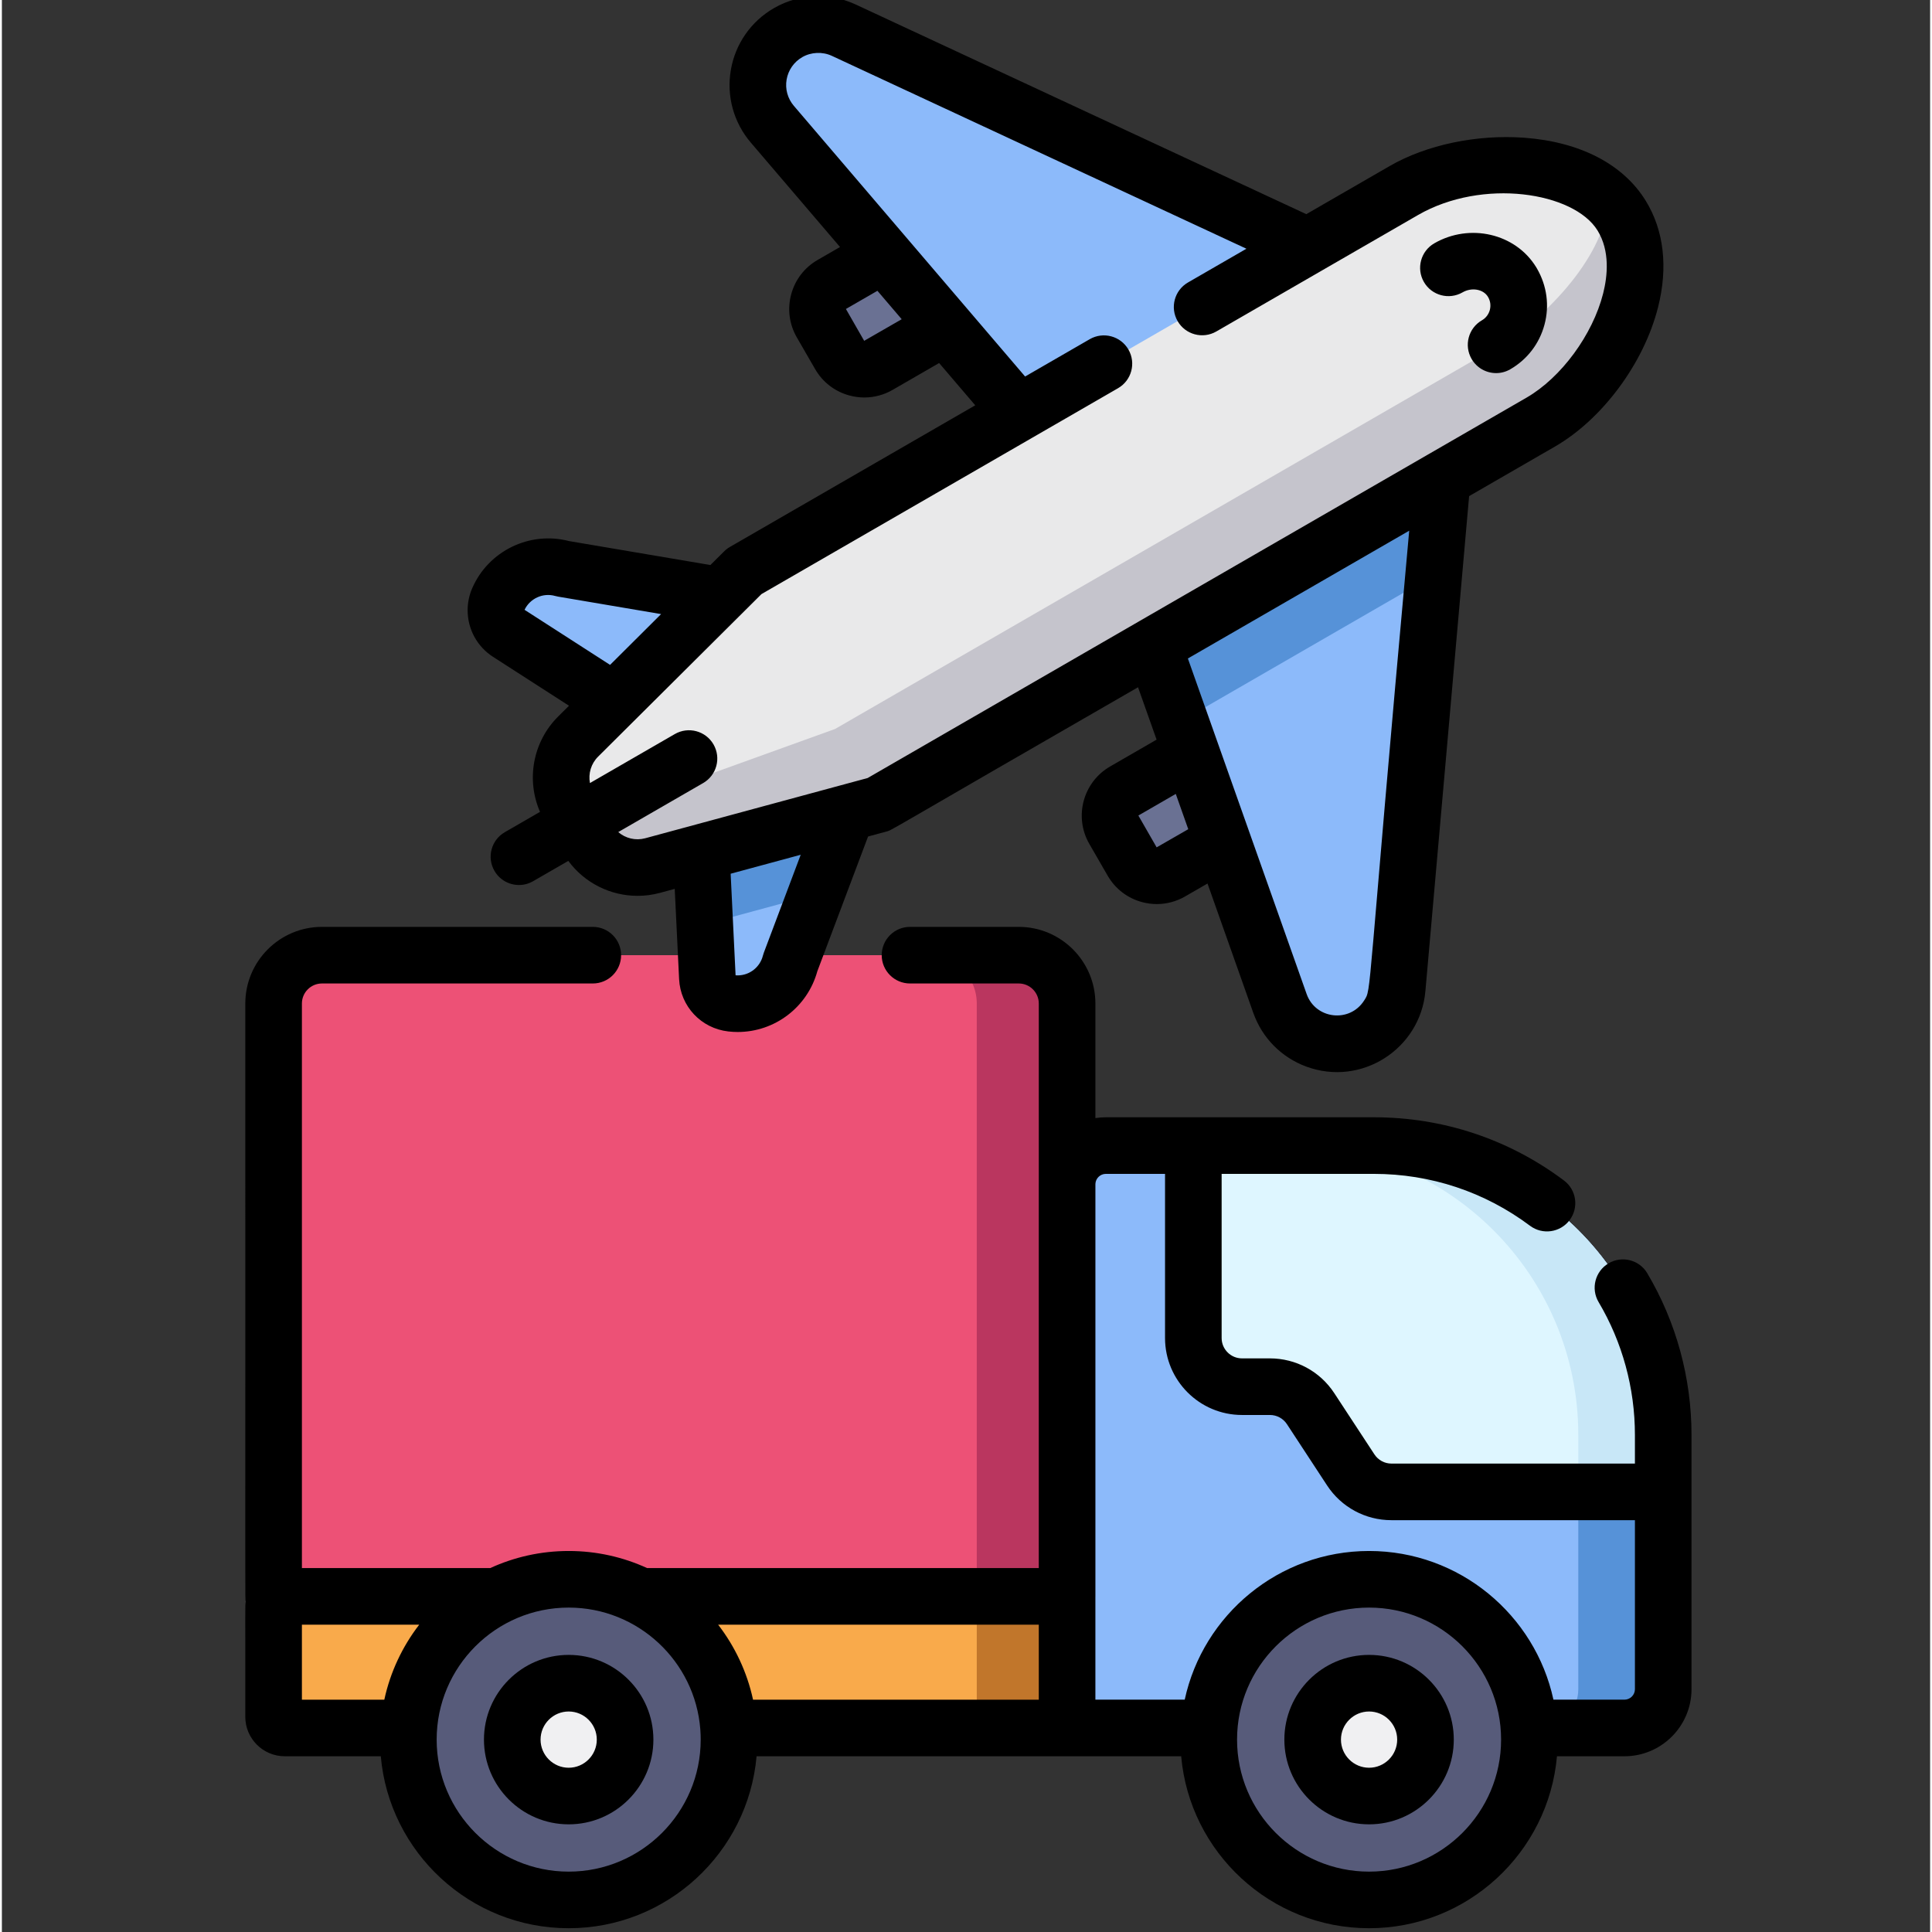 <svg id="icon" height="511pt" viewBox="-64 1 511 511.999" width="511pt" xmlns="http://www.w3.org/2000/svg"><rect x="-64" y="1" width="511" height="511.999" fill="#333333" stroke="none"/><path d="m8.012 266.941v157.113h210.281v-157.113c0-7.074-5.734-12.809-12.809-12.809h-184.664c-7.074 0-12.809 5.734-12.809 12.809zm0 0" fill="#ed5176"/><path d="m205.484 254.133h-23.938c7.074 0 12.809 5.734 12.809 12.809v157.113h23.938v-157.113c0-7.074-5.734-12.809-12.809-12.809zm0 0" fill="#ba365f"/><path d="m8.012 427.02v28.949c0 1.637 1.328 2.965 2.965 2.965h222.973v-34.879h-222.973c-1.637 0-2.965 1.328-2.965 2.965zm0 0" fill="#f9aa4b"/><path d="m194.355 424.055h39.594v34.879h-39.594zm0 0" fill="#c1762b"/><path d="m365.984 458.934h-147.691v-144.062c0-5.68 4.602-10.281 10.281-10.281h70.992c42.359 0 76.699 34.34 76.699 76.699v67.363c0 5.676-4.602 10.281-10.281 10.281zm0 0" fill="#8cbafa"/><path d="m299.566 304.59h-22.5c42.359 0 76.699 34.34 76.699 76.699v67.363c0 5.676-4.602 10.281-10.281 10.281h22.5c5.68 0 10.281-4.605 10.281-10.281v-67.363c0-42.359-34.34-76.699-76.699-76.699zm0 0" fill="#5692d8"/><path d="m299.566 304.59h-47.82v51.004c0 7.121 5.77 12.891 12.891 12.891h7.402c4.344 0 8.398 2.191 10.781 5.824l10.641 16.23c2.383 3.637 6.434 5.824 10.781 5.824h72.023v-15.074c0-42.359-34.34-76.699-76.699-76.699zm0 0" fill="#def6ff"/><path d="m299.566 304.59h-22.5c42.359 0 76.699 34.34 76.699 76.699v15.074h22.5v-15.074c0-42.359-34.34-76.699-76.699-76.699zm0 0" fill="#c8e7f7"/><path d="m340.805 462.016c0 23.461-19.02 42.484-42.484 42.484-23.465 0-42.488-19.023-42.488-42.484 0-23.465 19.023-42.488 42.488-42.488 23.465 0 42.484 19.023 42.484 42.488zm0 0" fill="#575b7a"/><path d="m313.27 462.016c0 8.258-6.691 14.949-14.949 14.949-8.258 0-14.953-6.691-14.953-14.949s6.695-14.953 14.953-14.953c8.258 0 14.949 6.695 14.949 14.953zm0 0" fill="#f0f0f2"/><path d="m128.691 462.016c0 23.461-19.02 42.484-42.484 42.484-23.465 0-42.488-19.023-42.488-42.484 0-23.465 19.023-42.488 42.488-42.488 23.465 0 42.484 19.023 42.484 42.488zm0 0" fill="#575b7a"/><path d="m101.156 462.016c0 8.258-6.691 14.949-14.949 14.949-8.258 0-14.953-6.691-14.953-14.949s6.695-14.953 14.953-14.953c8.258 0 14.949 6.695 14.949 14.953zm0 0" fill="#f0f0f2"/><path d="m235.527 229.316-4.852-8.402c-2.078-3.602-.844-8.207 2.758-10.285l29.191-16.855 12.383 21.445-29.195 16.852c-3.602 2.082-8.207.848-10.285-2.754zm0 0" fill="#6a7193"/><path d="m158.02 95.066-4.852-8.398c-2.078-3.602-.844-8.207 2.758-10.289l29.191-16.855 12.383 21.445-29.191 16.855c-3.605 2.078-8.211.848-10.289-2.758zm0 0" fill="#6a7193"/><path d="m144.949 256.102 33.328-88.508-93.594-15.875c-6.953-1.965-14.289 1.516-17.164 8.145-1.398 3.227-.254 6.992 2.699 8.895l49.867 32.109 2.875 59.238c.168 3.512 2.855 6.383 6.352 6.785 7.176.828 13.859-3.785 15.637-10.789zm0 0" fill="#8cbafa"/><path d="m117.055 198.914 3.031 1.953 2.18 44.922c.723-.086 1.449-.219 2.172-.41l27.336-7.402 26.504-70.383-23.082-3.914-6.496 3.75zm0 0" fill="#5692d8"/><path d="m319.648 105.824-84.66 48.879 39.723 112.234c3.34 9.441 14.434 13.535 23.109 8.527 4.523-2.613 7.488-7.262 7.945-12.465zm0 0" fill="#8cbafa"/><path d="m319.648 105.824-84.66 48.879 13.285 37.543 67.168-38.777zm0 0" fill="#5692d8"/><path d="m302.176 75.559-84.664 48.883-77.332-90.516c-6.508-7.617-4.508-19.27 4.168-24.277 4.523-2.613 10.035-2.855 14.77-.652zm0 0" fill="#8cbafa"/><path d="m365.262 58.16c-10.168-16.547-40.922-16.375-57.742-6.664l-174.82 100.934-43.992 43.77c-4.914 4.887-5.922 12.469-2.457 18.473l4.965 8.598c3.465 6 10.535 8.918 17.223 7.109l59.902-16.219 175.465-101.305c17.336-10.008 32.004-37.531 21.457-54.695zm0 0" fill="#e9e9ea"/><path d="m365.262 58.16c-1.098-1.781-2.441-3.359-3.969-4.762 1.195 12.242-13.91 30.758-29.023 39.48l-175.461 101.305-57.332 20.676c-5.801 2.09-11.336 1.277-14.07-1.914.246.586.52 1.164.844 1.727l4.965 8.598c3.465 6 10.535 8.918 17.223 7.109l59.906-16.219 175.461-101.305c17.336-10.008 32.004-37.531 21.457-54.695zm0 0" fill="#c5c4cc"/><path d="m372.051 338.426c-2.113-3.566-6.719-4.738-10.277-2.625-3.562 2.113-4.738 6.715-2.625 10.273 6.293 10.609 9.621 22.789 9.621 35.215v7.574h-64.523c-1.824 0-3.512-.914-4.512-2.438l-10.641-16.23c-3.781-5.766-10.156-9.211-17.055-9.211h-7.398c-2.977 0-5.395-2.422-5.395-5.395v-43.5h40.32c15.066 0 29.387 4.758 41.406 13.754 3.32 2.48 8.016 1.805 10.5-1.508 2.48-3.316 1.805-8.02-1.512-10.5-14.637-10.957-32.062-16.746-50.395-16.746h-47.746c-.023 0-.051 0-.074 0-.027 0-.055 0-.078 0h-23.102c-.941 0-1.871.074-2.773.219v-30.367c0-11.199-9.109-20.309-20.309-20.309h-28.82c-4.141 0-7.5 3.355-7.5 7.5 0 4.141 3.359 7.5 7.5 7.5h28.82c2.926 0 5.309 2.379 5.309 5.309v47.621c-.004.102-.004.203-.004.309v101.688h-103.793c-6.336-2.906-13.375-4.531-20.789-4.531-7.414 0-14.457 1.625-20.789 4.531h-49.906v-149.617c0-2.93 2.383-5.309 5.309-5.309h71.781c4.145 0 7.5-3.359 7.5-7.5 0-4.145-3.355-7.5-7.5-7.5h-71.781c-11.199 0-20.309 9.109-20.309 20.309.043 167.84-.109 157.195.121 158.465-.23 1.492-.082.668-.125 30.562 0 5.77 4.695 10.461 10.469 10.461h25.438c2.242 25.5 23.719 45.57 49.793 45.57s47.551-20.07 49.793-45.57h112.527c2.242 25.5 23.719 45.57 49.793 45.57 26.074 0 47.551-20.07 49.793-45.57h17.875c9.805 0 17.781-7.977 17.781-17.781v-67.359c0-15.117-4.055-29.941-11.719-42.863zm-161.262 113.004h-75.727c-1.59-7.352-4.805-14.105-9.246-19.871h84.973zm-195.281-19.871h31.086c-4.441 5.766-7.656 12.52-9.246 19.871h-21.84zm70.699 65.441c-19.293 0-34.988-15.695-34.988-34.984 0-19.293 15.695-34.988 34.988-34.988 18.379 0 33.496 14.25 34.883 32.277.004.102.012.203.02.301.055.797.082 1.598.082 2.41 0 19.289-15.691 34.984-34.984 34.984zm212.113 0c-19.293 0-34.988-15.695-34.988-34.984 0-19.293 15.695-34.988 34.988-34.988 19.289 0 34.984 15.695 34.984 34.988 0 19.289-15.695 34.984-34.984 34.984zm67.668-45.57h-18.812c-4.867-22.496-24.926-39.402-48.855-39.402-23.934 0-43.992 16.906-48.859 39.402h-23.672v-27.168c.004-.066.004-.137.004-.207v-109.301c.059-1.48 1.281-2.664 2.773-2.664h15.68v43.504c0 11.242 9.148 20.391 20.395 20.391h7.398c1.824 0 3.512.914 4.512 2.438l10.637 16.23c3.781 5.77 10.156 9.211 17.059 9.211h64.523v44.789c0 1.531-1.25 2.777-2.781 2.777zm0 0"/><path d="m298.32 439.562c-12.383 0-22.453 10.07-22.453 22.453 0 12.379 10.07 22.453 22.453 22.453 12.379 0 22.449-10.074 22.449-22.453 0-12.383-10.07-22.453-22.449-22.453zm0 29.906c-4.109 0-7.453-3.348-7.453-7.453 0-4.109 3.344-7.453 7.453-7.453 4.109 0 7.449 3.344 7.449 7.453 0 4.105-3.34 7.453-7.449 7.453zm0 0"/><path d="m86.207 439.562c-12.383 0-22.453 10.07-22.453 22.453 0 12.379 10.07 22.453 22.453 22.453 12.379 0 22.449-10.074 22.449-22.453 0-12.383-10.07-22.453-22.449-22.453zm0 29.906c-4.109 0-7.453-3.348-7.453-7.453 0-4.109 3.344-7.453 7.453-7.453s7.449 3.344 7.449 7.453c0 4.105-3.34 7.453-7.449 7.453zm0 0"/><path d="m66.156 175.066 20.133 12.961-2.867 2.852c-6.711 6.672-8.535 16.75-4.812 25.273l-9.332 5.387c-3.586 2.07-4.816 6.656-2.746 10.246 1.391 2.406 3.91 3.75 6.504 3.75 1.27 0 2.562-.324 3.742-1.008l9.328-5.383c4.328 5.867 11.191 9.266 18.355 9.262 1.973 0 3.969-.254 5.938-.789l3.91-1.059 1.16 23.914c.352 7.215 5.812 13.047 13.035 13.871.898.098 1.707.145 2.477.145 9.879 0 18.5-6.598 21.121-16.098l13.445-35.707 4.754-1.285c1.785-.484-1.766 1.207 66.789-38.27l4.918 13.883-12.328 7.121c-7.172 4.145-9.637 13.352-5.492 20.523l4.844 8.395c2.008 3.484 5.25 5.977 9.129 7.016 1.297.348 2.605.52 3.914.52 2.602 0 5.176-.684 7.496-2.023l5.93-3.422 12.141 34.301c2.336 6.605 7.449 11.785 14.027 14.211 14.648 5.406 30.227-4.711 31.574-19.996l11.586-131.18 22.734-13.125c12.602-7.277 23.582-22.105 27.328-36.898 2.691-10.633 1.57-20.391-3.242-28.223-5.961-9.703-17.402-15.645-32.215-16.73-12.594-.922-25.926 1.883-35.664 7.504l-22.086 12.75-119.402-55.555c-3.094-1.438-6.523-2.199-9.922-2.199-4.133 0-8.203 1.094-11.758 3.152-6.074 3.504-10.238 9.477-11.422 16.391-1.188 6.91.742 13.926 5.297 19.25l23.637 27.668-5.93 3.422c-3.48 2.004-5.973 5.246-7.012 9.125-1.043 3.883-.508 7.938 1.5 11.414l4.852 8.402c2.008 3.477 5.254 5.961 9.133 6.996 1.293.344 2.605.516 3.906.516 2.609 0 5.18-.684 7.496-2.02l12.32-7.113 9.57 11.203-65 37.527c-.562.324-1.082.723-1.543 1.18l-3.645 3.625-37.469-6.352c-10.402-2.715-21.367 2.598-25.664 12.523-.797 1.852-1.199 3.805-1.199 5.809 0 5.016 2.516 9.633 6.727 12.348zm71.773 78.391c-.098.262-.184.527-.25.797-.781 3.082-3.539 5.234-6.699 5.234-.156 0-.344-.008-.543-.023l-1.305-26.918 18.566-5.027zm104.094-27.898-4.844-8.434 9.914-5.727 3.309 9.348zm54.98 40.598c-3.844 6.008-12.871 4.934-15.227-1.719-4.379-12.371-12.227-34.547-31.477-88.934l58.656-33.863c-11.492 126.262-9.855 121.215-11.953 124.516zm-132.488-174.836-4.84-8.441 8.352-4.816 6.434 7.531zm67.281 12.555c3.59-2.07 4.816-6.656 2.75-10.242-2.074-3.59-6.66-4.816-10.246-2.75l-17.137 9.895c-12.02-14.062-41.062-48.062-61.285-71.73-1.648-1.926-2.348-4.465-1.918-6.965.434-2.504 1.938-4.668 4.148-5.941 2.344-1.355 5.352-1.5 7.848-.34l109.859 51.113-15.484 8.941c-3.59 2.07-4.82 6.656-2.75 10.246 2.074 3.586 6.66 4.812 10.246 2.746l27.82-16.062c.109-.059.219-.121.324-.188l25.297-14.602c17.141-9.895 41.348-6.086 47.602 4.094 3.336 5.43 2.645 12.07 1.477 16.688-2.773 10.945-11.113 22.289-20.285 27.59l-25.801 14.895c-.203.105-.402.219-.598.344l-76.008 43.879c-.18.098-.359.199-.531.309l-71.688 41.387-7.406 2.004c-.078.02-.156.043-.234.062-16.297 4.414-34.98 9.473-51.316 13.898-2.551.684-5.219.02-7.137-1.641l22.496-12.988c3.59-2.07 4.816-6.656 2.746-10.246-2.07-3.586-6.66-4.812-10.246-2.742l-22.492 12.984c-.48-2.488.281-5.129 2.152-6.992 11.008-10.949 26.156-26.023 37.398-37.211.145-.133.285-.273.418-.414l5.48-5.457zm-149.164 55.062c.262.074.523.133.793.176l27.273 4.625-13.523 13.461-22.664-14.594c1.449-3.016 4.891-4.586 8.121-3.668zm0 0"/><path d="m323.098 78.477c2.391-1.379 5.438-.863 6.684 1.117l.09.152c.598 1.035.754 2.242.445 3.406-.312 1.16-1.055 2.129-2.086 2.727-3.59 2.07-4.816 6.656-2.746 10.242 1.391 2.406 3.91 3.754 6.5 3.754 1.273 0 2.562-.324 3.746-1.008 4.504-2.598 7.727-6.801 9.074-11.836 1.348-5.027.656-10.281-1.992-14.867l-.18-.305c-.02-.031-.039-.062-.059-.094-5.469-8.895-17.566-11.711-26.977-6.281-3.586 2.07-4.816 6.656-2.746 10.246 2.07 3.586 6.656 4.812 10.246 2.746zm0 0"/></svg>
